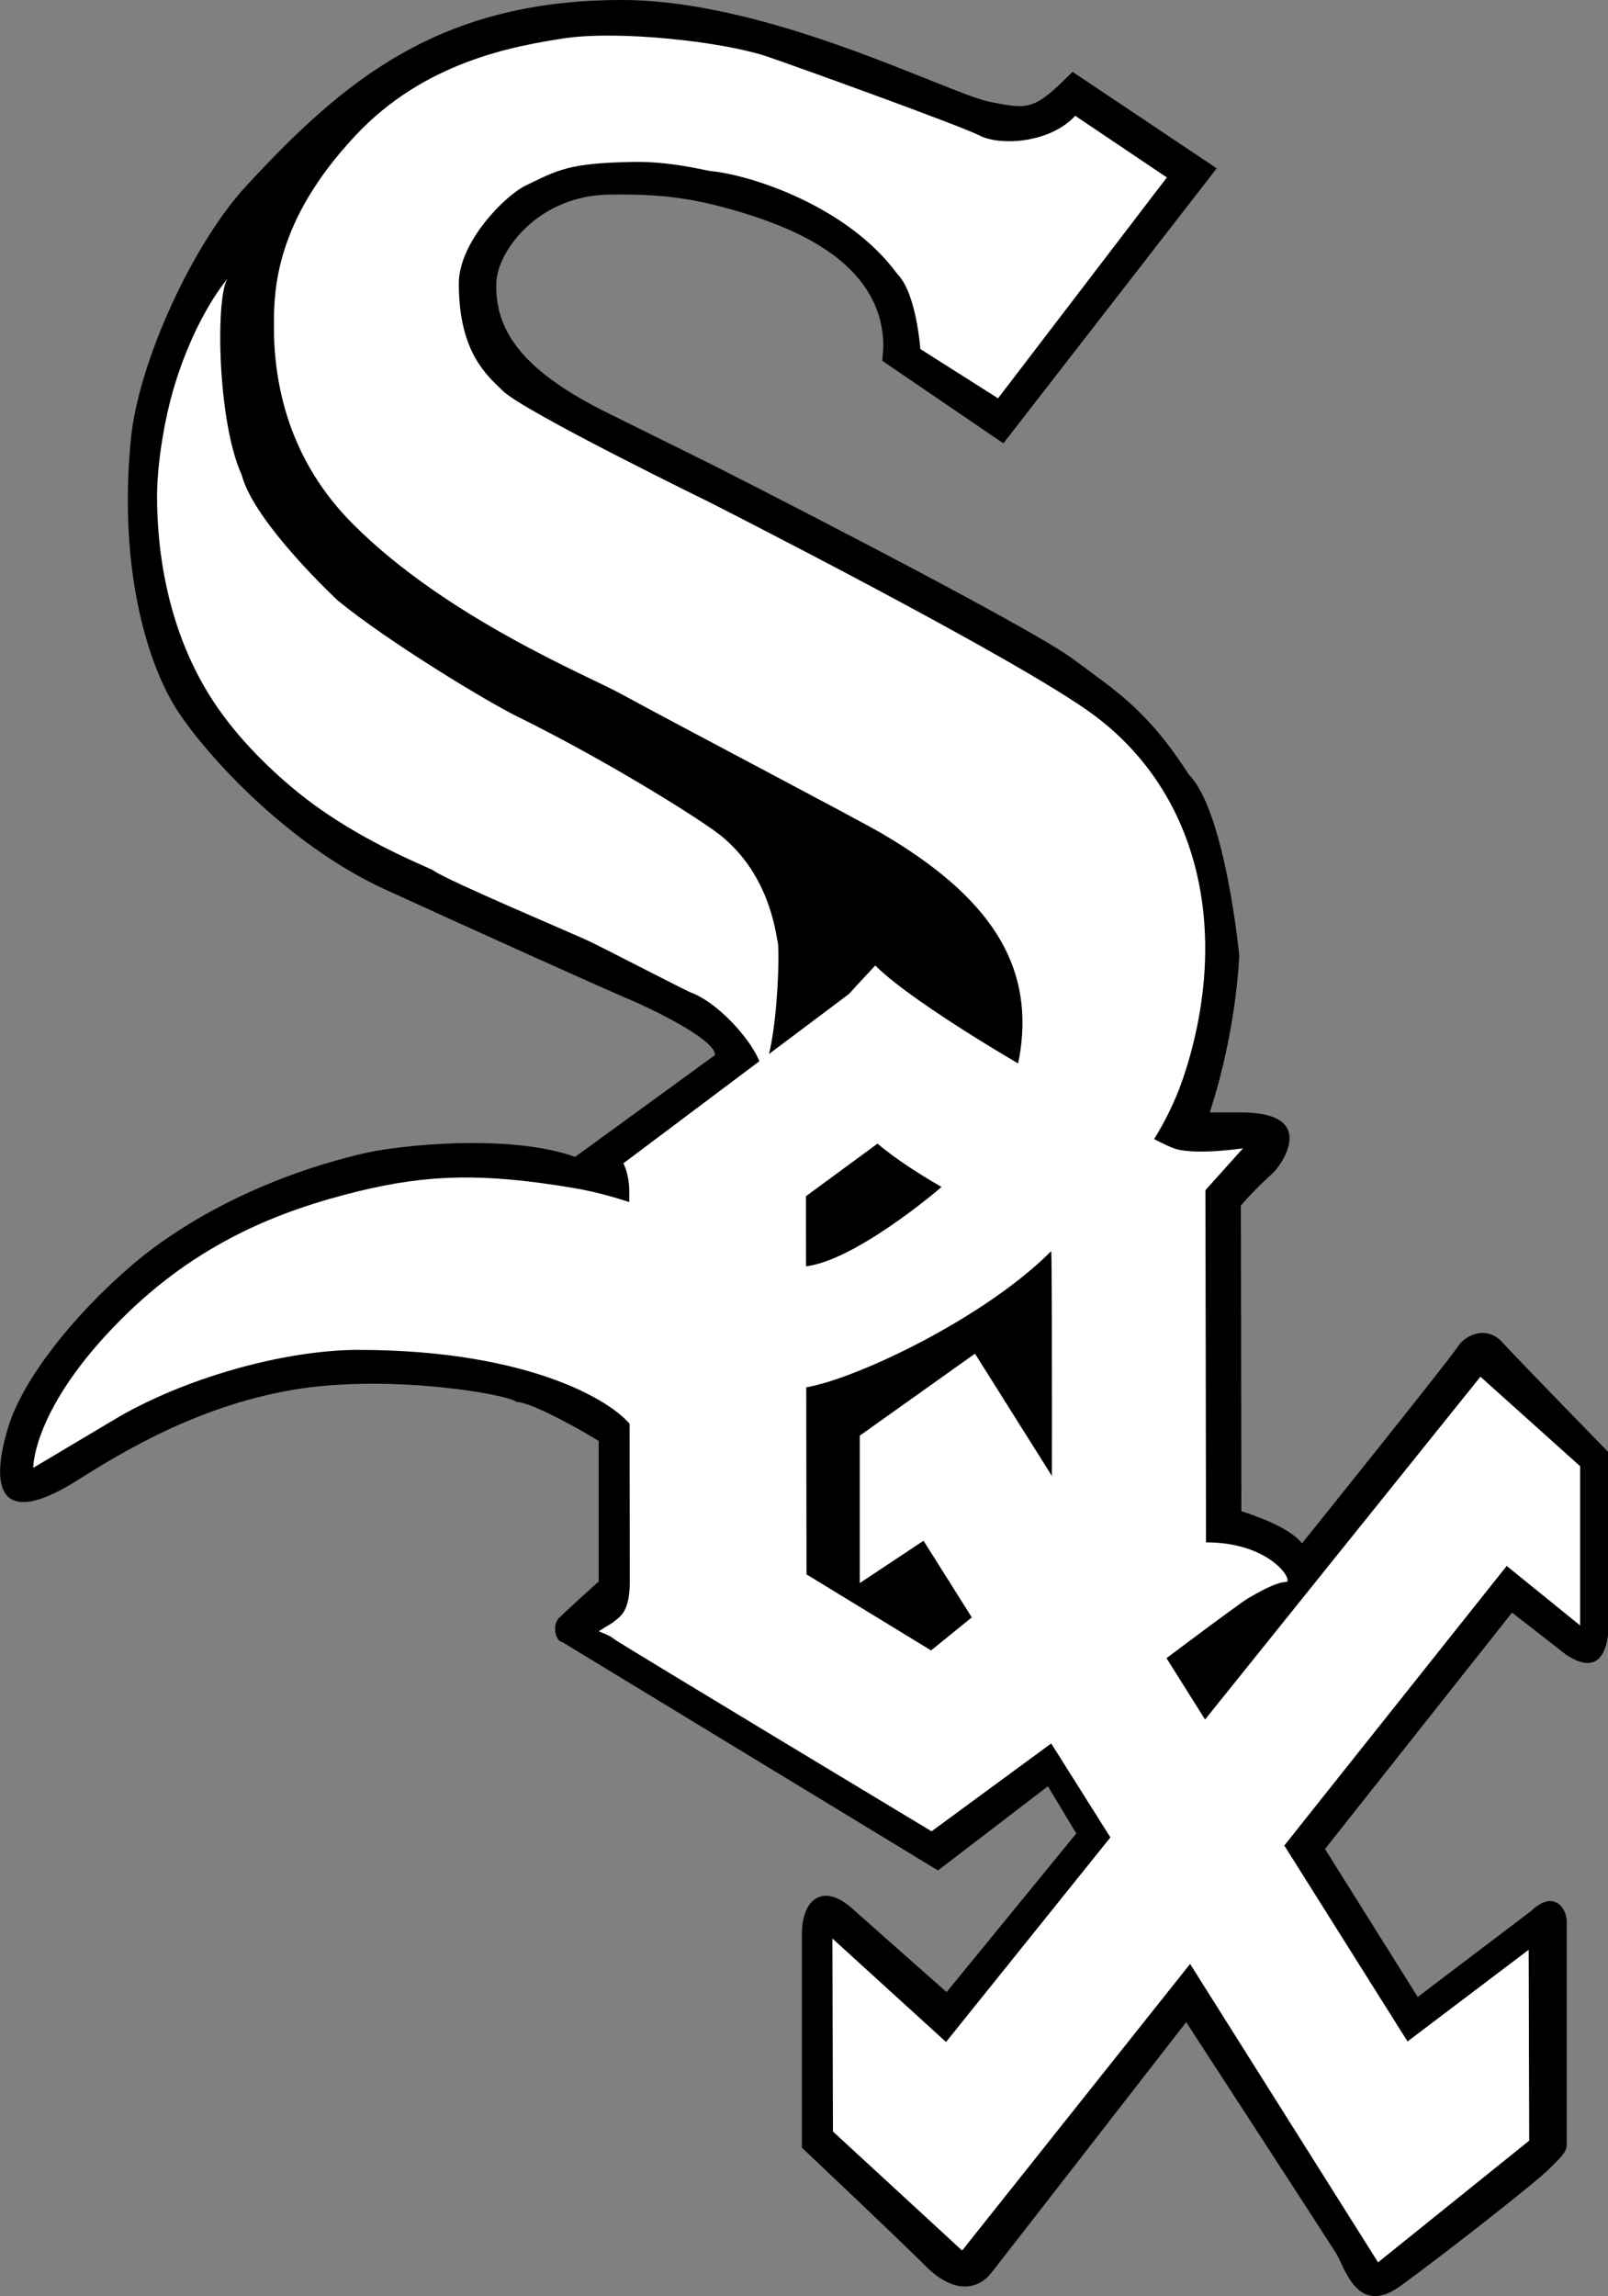 <?xml version="1.0" encoding="utf-8"?>
<!-- Generator: Adobe Illustrator 21.1.0, SVG Export Plug-In . SVG Version: 6.00 Build 0)  -->
<!DOCTYPE svg PUBLIC "-//W3C//DTD SVG 1.1//EN" "http://www.w3.org/Graphics/SVG/1.1/DTD/svg11.dtd">
<svg version="1.1" id="Layer_1" xmlns="http://www.w3.org/2000/svg" xmlns:xlink="http://www.w3.org/1999/xlink" x="0px" y="0px"
	 width="300px" height="428.3px" viewBox="0 0 300 428.3" style="enable-background:new 0 0 300 428.3;" xml:space="preserve">
<rect x="0" y="0" width="300" height="428.3" fill="#808080" stroke="none"/>
<style type="text/css">
	.st0{fill:#FFFFFF;}
	.st1{fill:none;stroke:#000000;stroke-width:0.267;}
</style>
<g>
	<path d="M292.3,400.1c0,1.4-1.3,2.5-3.2,4.4c-2.3,2.4-19.7,16-27.8,21.9c-8.2,5.9-10.4-3.6-12.1-6.2c-3.5-5.5-27.9-43-27.9-43
		s-33.7,43.4-36.3,46.7c-2.6,3.4-7.2,3.9-12.2-1.1c-4.9-4.9-23.2-22.2-23.2-22.2s0-32.4,0-39.7c0-7.1,4.3-9.6,9.5-4.8l17.5,15.5
		l24.2-29.6l-5.3-8.8l-20.5,15.7l-70.1-42.6c-1.2-0.1-2-3.1-0.6-4.5c1.6-1.6,7.4-6.8,7.4-6.8l0-26.2c-2-1.3-12.4-7.3-15.4-7.3
		c-1.2-1.3-22.3-5.1-40.1-2.5C37.6,261.8,23,270.7,14,276.4C-0.1,285.1-2,277.6,1.6,266c2.8-8.9,12-20.4,22.3-29.4
		c11.1-9.7,26.8-17.4,43.7-21.4c6.6-1.6,27.5-3.8,39.7,0.6l26.1-19c0-3.2-13.8-9.5-16.5-10.6c-2.7-1.1-27.4-12.2-45.3-20.4
		c-17.9-8.3-32.8-24.6-38.4-33.1c-5.3-8-11.2-25.7-8.8-50.6c1.4-14.8,11.9-37.2,21.8-47.7C64,15.2,81.8,0,116,0
		c27.8,0,61.2,17.6,68.7,19c7.4,1.5,8.3,1.5,15.4-5.6l26.9,18l-39.8,51.3l-22.6-15.4l0.2-2.6c0-15.1-15.5-21.4-23.7-24.2
		c-11.5-3.8-18.2-4.3-27.1-4.2c-13.6,0-21.2,10.6-21.4,16.4c-0.3,8.7,4.5,16.1,19.9,23.9l20.6,10.2c0,0,58.2,29.5,67.2,36.2
		c7.6,5.7,13.7,9.3,21.5,21.5c6.8,6.8,9.4,33.7,9.4,33.7s-0.4,13.7-5.5,29.3l5.8,0c14.8,0,7.4,10,6,11.3c-3.9,3.5-6,6.1-6,6.1
		l0.1,57c0,0,8.8,2.6,11.3,6c0,0,27.4-34.1,29-36.6c1.6-2.5,5.6-4.1,8.5-0.8c3,3.3,19.7,20.4,19.7,20.4l0,31.7c0,0,0.6,11.8-8,6
		l-10-7.8l-34.9,44.1l17.3,27.6l21.1-16c4.4-4.2,6.7-0.4,6.7,1.9"/>
	<path class="st0" d="M63,112c9.1,7.5,28,19,33.8,21.8c13.6,6.7,29.3,16.1,36.4,21.1c10.4,7.4,11.5,19.3,11.9,20.8
		c0.4,1.5,0,19.3-2.9,24.5c0-4.1-7.6-13-13.4-15.1c-0.6-0.2-16.3-8.3-18.6-9.4c-2.2-1.1-26.7-11.4-29.3-13.3
		c-0.7-0.5-10.2-4.1-19.6-10.4c-7.7-5.1-15.1-12.3-19.7-18.6c-10.6-14.3-12.3-31.2-12.3-40.8c0-5.8,1.3-14.3,3.3-20.8
		c4.1-13.4,10-20,10-20c-2.4,2.4-2.2,26.5,2.5,36.8C47.4,97.5,63,112,63,112"/>
	<path class="st0" d="M163.3,180.1c7.4,7.4,31.2,21.1,35.6,23.3c4.4,2.2,17.1,9.9,20.4,10.9c4,1.2,12.6-0.1,12.6-0.1l-7,7.8
		l0.1,65.7c12.2,0,16.5,7.4,14.9,7.4c-1.9,0-5.6,2.2-7,3c-1.5,0.8-22.6,16.7-22.6,16.7l-36.5,26.8c0,0-57.8-34.8-59.3-35.9
		c-0.6-0.6-2.8-1.4-2.8-1.4c1.8-1.2,2.2-1.3,2.7-1.7c1.3-1.1,3.1-1.8,3.1-7.7c0-1.5-0.1-72.7-0.1-72.7c0-3.2-1.1-5.2-1.1-5.2
		l42.1-31.6C160.2,183.4,163.3,180.1,163.3,180.1"/>
	<path d="M150.5,223.2l13.2-9.7c12.3,10.2,32.1,17.2,32.3,20c0.2,3.5,0.1,56,0.1,56l-22.4,18.2l-23.1-14.1"/>
	<path class="st1" d="M150.5,223.2l13.2-9.7c12.3,10.2,32.1,17.2,32.3,20c0.2,3.5,0.1,56,0.1,56l-22.4,18.2l-23.1-14.1L150.5,223.2z
		"/>
	<path class="st0" d="M167.4,51.1c3.6,3.6,4.3,14,4.3,14l14.5,9.2l31.5-41.2l-17.1-11.5c-4.8,5.2-14.1,5.6-17.8,3.7
		s-35.6-13.4-40.1-14.9c-8.5-2.7-27.1-4.7-37.1-3.3c-10,1.5-26.5,4.5-39.3,18.2c-15,16-15.2,28.8-15.2,35.6c0,10.8,2.8,25,14.9,37
		c17.4,17.4,43.8,28.2,49.8,31.5c10.6,5.8,43.8,23.2,48.6,26c20.4,11.9,28.2,24.5,26,40.4c-2,14.8-15.2,26-15.2,26
		s-16.9,14.5-26.1,14.5c-6.7,0-24.6-11.8-42.1-14.7c-16.7-2.8-26.9-2.6-40.1,0.6c-14.7,3.6-30.1,9.6-44.5,24.1
		C6,262.8,6.2,273.8,6.2,273.8l16.3-9.7c13.6-7.7,31.6-12.3,44.3-12.3c33,0,48.8,10.3,51.4,14.8c2.7,4.6,30.1-7.6,30.1-7.6
		c7.7,0,34.4-12.2,47.7-25.5c6.8-6.8,19.5-15.7,25.2-33.8c8.3-26.4,2.4-51.8-17.1-66.3c-14.1-10.5-71.7-39.7-71.7-39.7
		S97.6,76.7,93.8,72.9c-2.7-2.7-8.2-6.9-8.2-20c0-7.8,8.7-16.5,12.5-18.3c6-2.9,8-4.2,20.2-4.4c6.9-0.1,13.3,1.6,14.2,1.7
		C140.1,32.6,158.2,38.5,167.4,51.1"/>
	<polyline class="st0" points="160.4,267.8 181.9,252.5 262.6,380.8 285.2,363.7 285.3,399.3 257.1,422 172.3,287.4 160.4,295.3 	
		"/>
	<polyline class="st0" points="276.2,256.8 294.8,273.5 294.8,303.2 281.1,292.1 179.5,419.8 155.4,397.6 155.3,361.6 176.5,380.9 	
		"/>
</g>
</svg>
